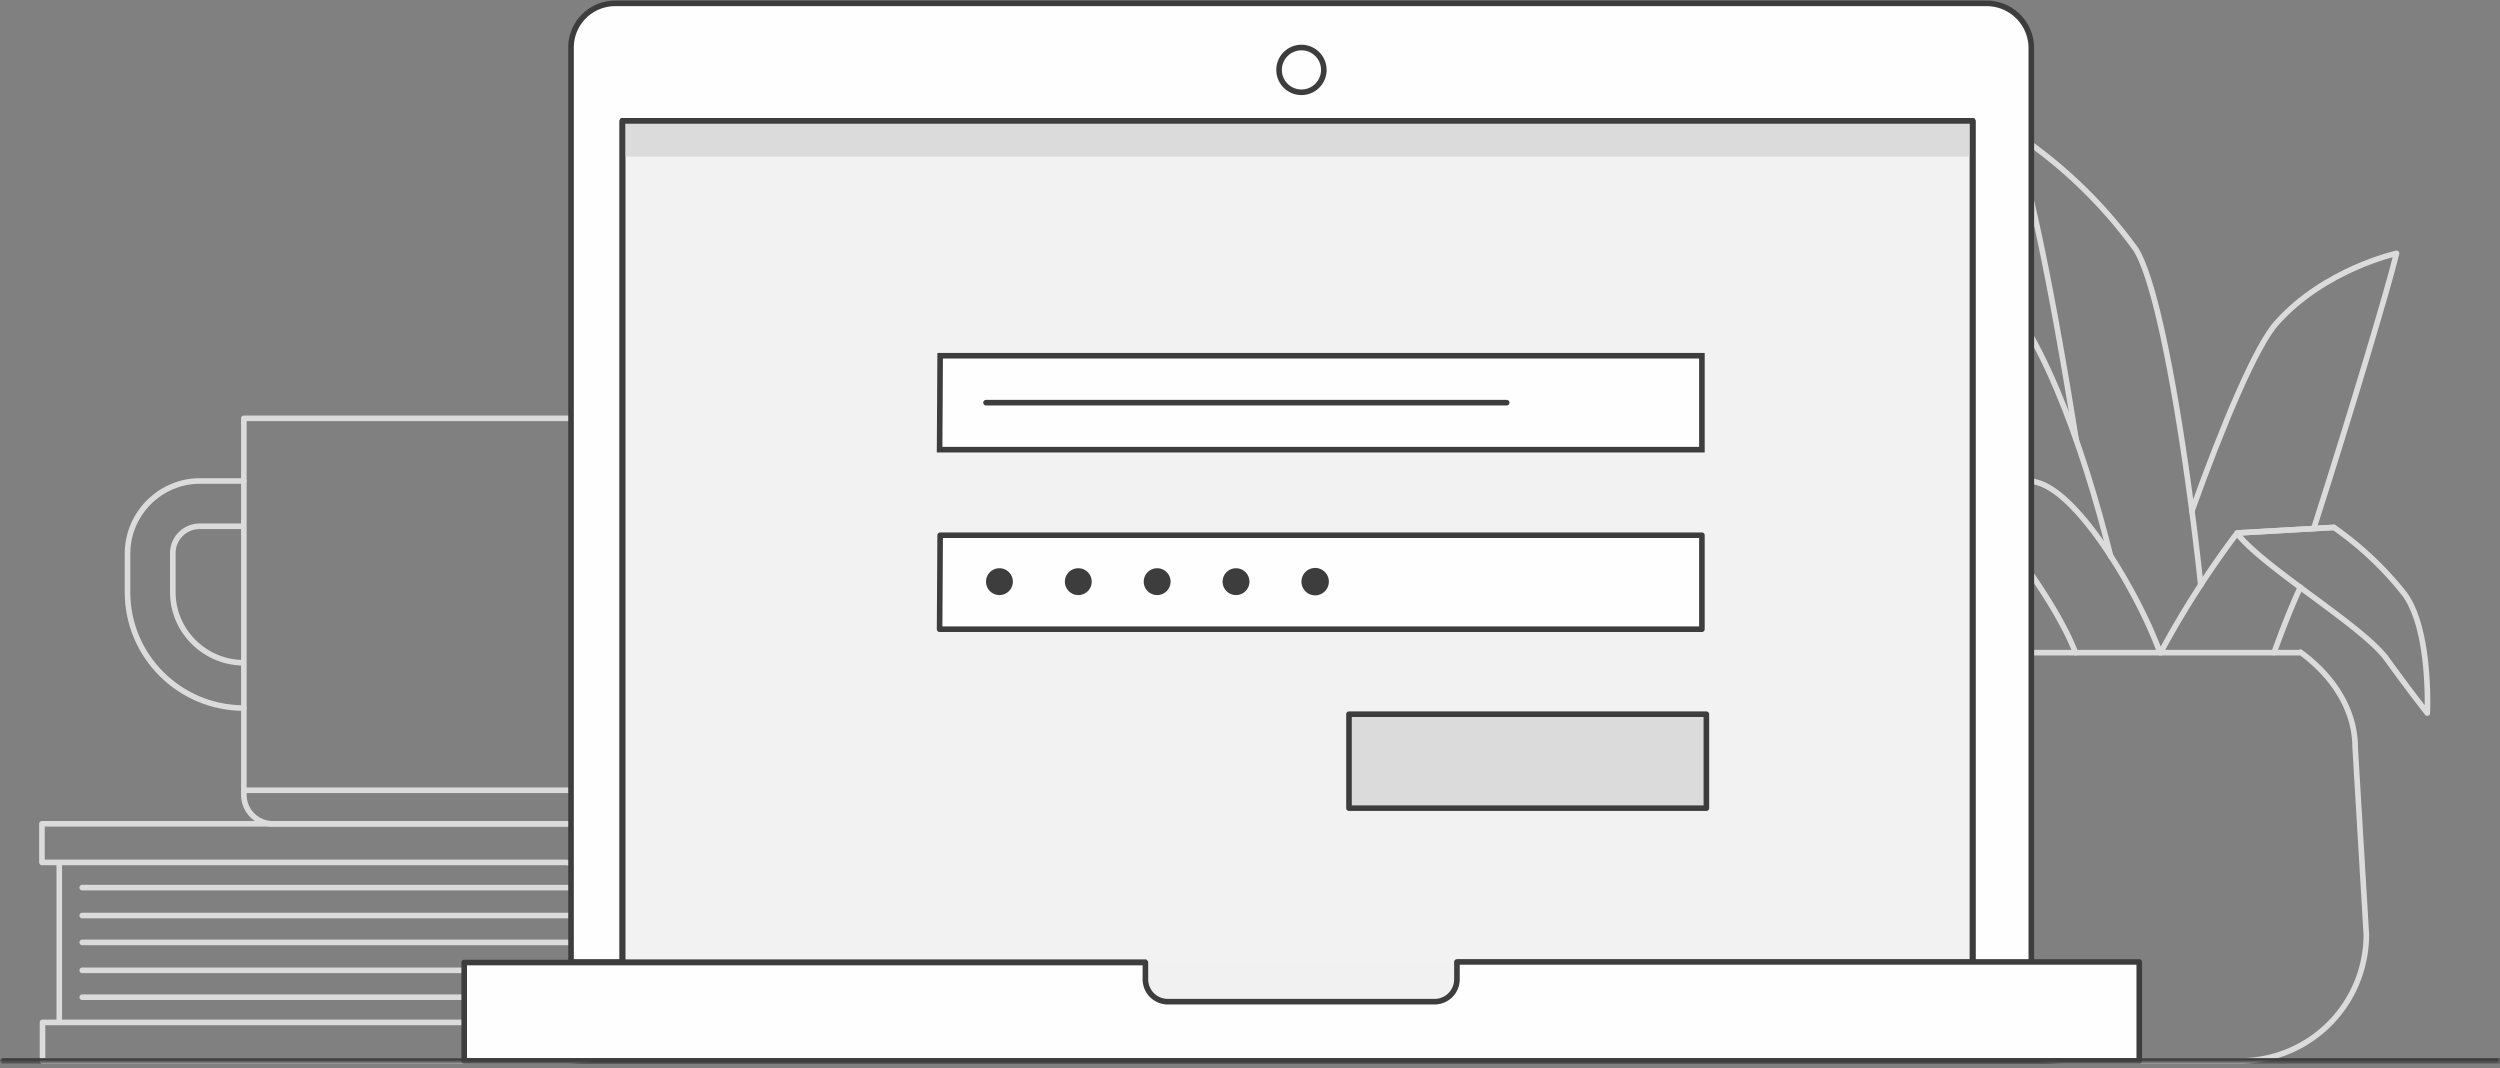 <svg xmlns="http://www.w3.org/2000/svg" xmlns:xlink="http://www.w3.org/1999/xlink" width="447" height="191" viewBox="0 0 447 191">
  <rect x="0" y="0" width="447" height="191" fill="#808080" stroke="none"/>
  <defs>
    <path id="a" d="M0 190.2h447V0H0z"/>
  </defs>
  <g fill="none" fill-rule="evenodd">
    <path stroke="#DBDBDB" stroke-linecap="round" stroke-linejoin="round" d="M14.7 158.7h89.2m-89.2 5h89.2m-89.2 4.8h89.2m-89.2 5h89.2m-89.2 4.8h89.2"/>
    <g>
      <path stroke="#DBDBDB" stroke-linecap="round" stroke-linejoin="round" d="M101 189.7H7.6v-6.9h93.6a14.4 14.4 0 0 0 0-28.6H7.5v-6.9h93.6a21.2 21.2 0 0 1 0 42.4zm-90.4-35.5v28.6"/>
      <path stroke="#DBDBDB" stroke-linecap="round" stroke-linejoin="round" d="M101.7 147.3h-53a5.2 5.2 0 0 1-5.1-5.1V74.8h63.3v67.4a5.2 5.2 0 0 1-5.2 5.1zm-57.8-6h62.7M43.6 118.5c-7 0-12.7-5.7-12.7-12.6v-7a4.8 4.8 0 0 1 4.8-4.8h7.9"/>
      <path stroke="#DBDBDB" stroke-linecap="round" stroke-linejoin="round" d="M43.6 86h-7.9c-7 0-12.9 5.8-12.9 13v6.9c0 11.4 9.3 20.7 20.8 20.7m348.3-35.2c5.6-15.6 11.6-29.8 15.2-33.7 8.6-9.6 21.4-12.4 21.4-12.4-1.3 5.5-7.9 27.7-14.8 49.2"/>
      <path stroke="#DBDBDB" stroke-linecap="round" stroke-linejoin="round" d="M393.5 104.6c-2.4-22.2-7-52.5-11.6-60a84.2 84.2 0 0 0-22.4-21.3c3.4 7.9 8 32.1 11.7 55.2M358 95.6c1.7 7.7 3 15 4 21"/>
      <path stroke="#DBDBDB" stroke-linecap="round" stroke-linejoin="round" d="M377.4 99.5c-5-20-13.1-43.1-23.3-50.8-16.8-12.7-14-8-14-8 5.4 8.8 11 26.2 15.2 43.6"/>
      <path stroke="#DBDBDB" stroke-linecap="round" stroke-linejoin="round" d="M386.2 116.7c-3.7-10.3-14.2-28.2-21.8-30.4-9.3-2.8-17.8-2.8-17.8-2.8 7.7 6.3 20.6 23 24.5 33.2m46.2-22.4l-17.3 1a168 168 0 0 0-13.7 21.4m20.3 0c1.4-3.9 3-8 4.7-11.7"/>
      <path stroke="#DBDBDB" stroke-linecap="round" stroke-linejoin="round" d="M400 95.4c5 6.3 22.6 16.6 26.8 22.5 4.2 5.8 7.2 9.6 7.2 9.6s.7-14.6-4-21.2a59.1 59.1 0 0 0-12.7-12l-17.3 1zm11.4 21.3h-53c-5.8 4.1-9.9 10.2-9.9 16.9l-1.9 33.5a22.6 22.6 0 0 0 22.6 22.6h31.3a22.6 22.6 0 0 0 22.6-22.6l-2-33.5c0-6.7-4-12.8-9.8-17z"/>
      <path fill="#FEFEFE" d="M260.5 172.1h102.7V8.6a8 8 0 0 0-8-8H110a7.9 7.9 0 0 0-7.9 7.8V172H205"/>
      <path stroke="#3D3D3D" stroke-linejoin="round" d="M260.5 172.1h102.7V8.6a8 8 0 0 0-8-8H110a7.9 7.9 0 0 0-7.9 7.8V172H205"/>
      <path fill="#F1F1F1" d="M204.9 172.1v3a4 4 0 0 0 4 4h47.7a4 4 0 0 0 4-4v-3h92V30a7.9 7.9 0 0 0-7.8-7.9H119.2a7.9 7.9 0 0 0-7.9 7.9V172H205z"/>
      <path stroke="#3D3D3D" d="M236.7 12.5a4 4 0 1 1-8 0 4 4 0 0 1 8 0z"/>
      <path fill="#F1F1F1" d="M260.5 172.1h92.2V21.6H111.3v150.5H205"/>
      <path stroke="#193648" stroke-linejoin="round" d="M260.5 172.1h92.2V21.6H111.3v150.5H205"/>
      <path fill="#F2F2F2" d="M260.5 172.1h92.2V21.6H111.3v150.5H205"/>
      <path stroke="#3D3D3D" stroke-linejoin="round" d="M260.5 172.1h92.2V21.6H111.3v150.5H205"/>
      <mask id="b" fill="#fff">
        <use xlink:href="#a"/>
      </mask>
      <path fill="#DBDBDB" d="M111.3 28h241.4v-5.9H111.3z" mask="url(#b)"/>
      <path stroke="#3D3D3D" stroke-linejoin="round" d="M260.5 172.1h92.2V21.6H111.3v150.5H205" mask="url(#b)"/>
      <path fill="#FEFEFE" d="M260.5 172.1v3a4 4 0 0 1-3.9 4h-47.8a4 4 0 0 1-4-4v-3H83v17.6h299.5V172h-122z" mask="url(#b)"/>
      <path stroke="#3D3D3D" stroke-linejoin="round" d="M260.5 172.1v3a4 4 0 0 1-3.9 4h-47.8a4 4 0 0 1-4-4v-3H83v17.6h299.5V172h-122z" mask="url(#b)"/>
      <path stroke="#3D3D3D" stroke-linecap="round" stroke-linejoin="round" d="M447.5 189.7H.5h224z" mask="url(#b)"/>
      <path fill="#FEFEFE" d="M168 112.5h136.3V95.7H168.1z" mask="url(#b)"/>
      <path stroke="#3D3D3D" stroke-linejoin="round" d="M168 112.5h136.3V95.7H168.1z" mask="url(#b)"/>
      <path fill="#3D3D3D" d="M181.1 104a2.4 2.4 0 1 1-4.8 0 2.4 2.4 0 0 1 4.8 0m14.1 0a2.4 2.4 0 1 1-4.8 0 2.4 2.4 0 0 1 4.8 0m14.1 0a2.4 2.4 0 1 1-4.8 0 2.4 2.4 0 0 1 4.8 0m14.1 0a2.4 2.4 0 1 1-4.8 0 2.4 2.4 0 0 1 4.8 0m14.2 0a2.4 2.4 0 1 1-4.9 0 2.4 2.4 0 0 1 4.9 0" mask="url(#b)"/>
      <path fill="#FEFEFE" d="M168 80.4h136.3V63.6H168.1z" mask="url(#b)"/>
      <path stroke="#3D3D3D" d="M168 80.4h136.3V63.6H168.1z" mask="url(#b)"/>
      <g mask="url(#b)">
        <path fill="#FEFEFE" d="M176.3 72h93.1"/>
        <path stroke="#3D3D3D" stroke-linecap="round" d="M176.3 72h93.1"/>
      </g>
      <path fill="#DBDBDB" d="M241.2 144.5h63.9v-16.8h-63.9z" mask="url(#b)"/>
      <path stroke="#3D3D3D" stroke-linejoin="round" d="M241.2 144.5h63.9v-16.8h-63.9z" mask="url(#b)"/>
    </g>
  </g>
</svg>